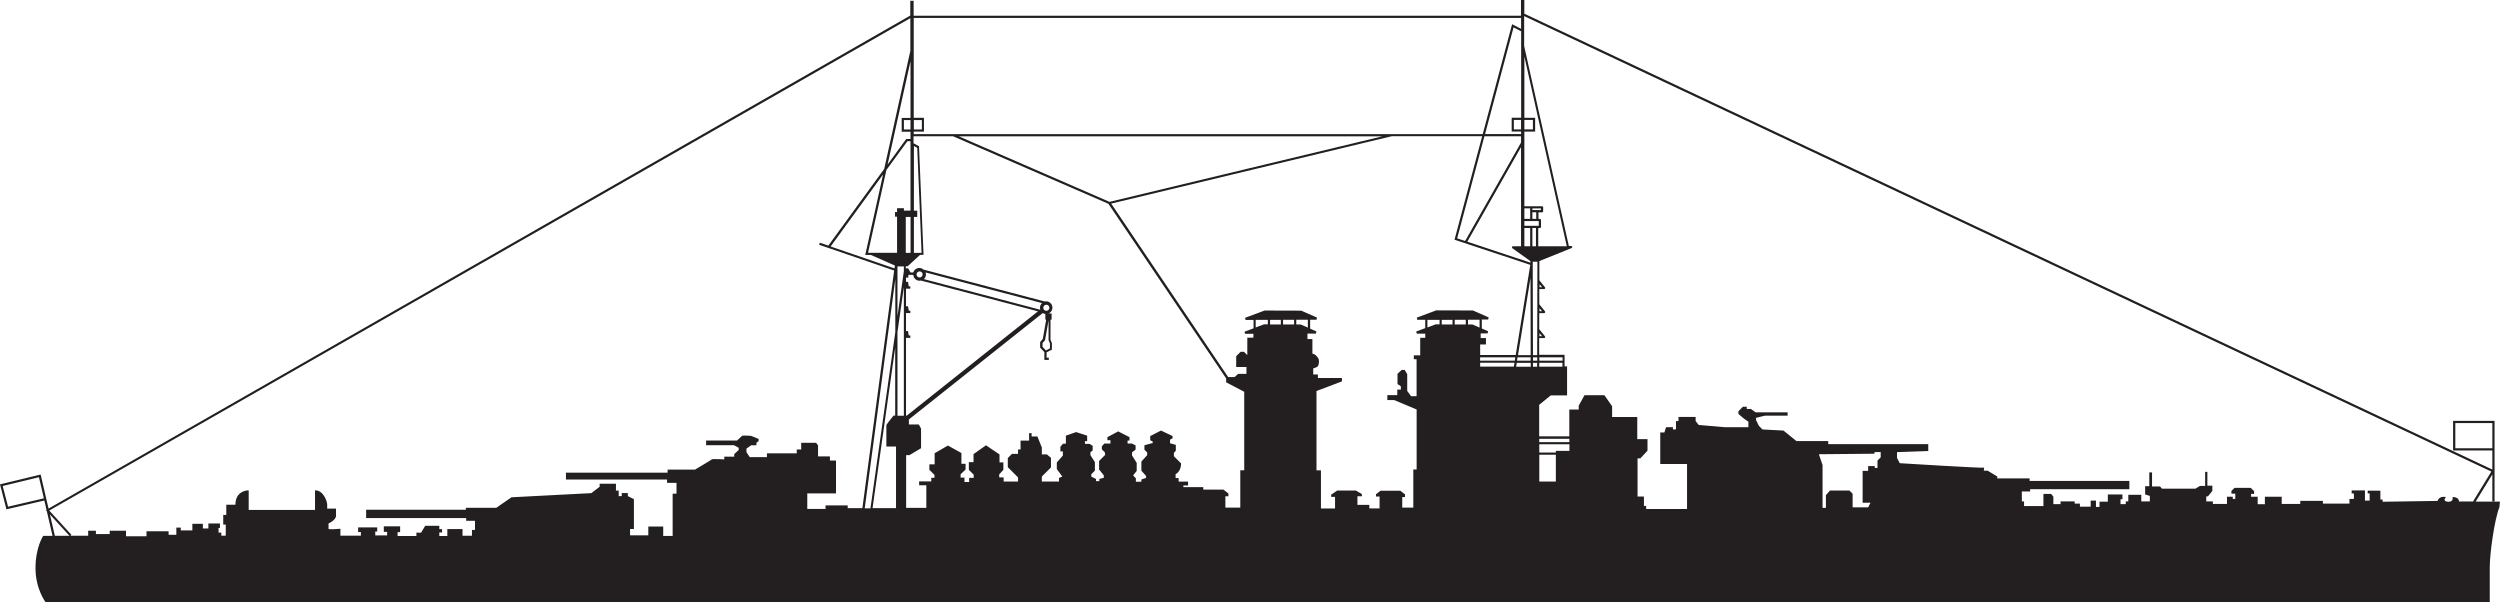 <?xml version="1.0" encoding="UTF-8"?>
<svg id="uuid-2c91c458-9ce0-4eb5-a5ef-df82d9745849" data-name="Layer 1" xmlns="http://www.w3.org/2000/svg" viewBox="0 0 427.42 102.99">
  <defs>
    <style>
      .uuid-00d5f223-6f54-4656-b2fb-ad9e73ed874a {
        fill: #231f20;
        stroke-width: 0px;
      }
    </style>
  </defs>
  <path class="uuid-00d5f223-6f54-4656-b2fb-ad9e73ed874a" d="m423.27,85.74l2.84-4.63v4.6h.38v-13.76h-7.09v5.07h6.71v3.26L260.61,2.34V0h-.57v2.69h-103.84V.14h-.57v2.52L8.3,86.95l-1.35-5.82-6.95,1.68,1.1,4.27,6.48-1.51.37,1.58-.1.06.15.17.98,4.23h-1.59s-1.32,1.94-1.32,5.53,1.75,5.86,1.75,5.86h417.85v-6c0-2.41.8-8.13,1.65-10.3l.09-.94h-4.14Zm-3.49-9.1v-4.31h6.33v4.31h-6.33ZM1.38,86.63l-.92-3.54,6.2-1.5.84,3.61-6.12,1.43Zm261.78-23.94v-.66h3.97v.66h-3.97Zm5.15,12.9h-5.15v-.57h5.15v.57Zm-15.26-14.5h6.02l-.09.57h-5.93v-.57Zm6.41,0h2.23v.57s-2.33,0-2.33,0l.09-.57Zm.59-38.97h-1.23v-1.61h1.23v1.61Zm.57-1.61h1.46v1.61h-1.46v-1.61Zm-2.17-.38v2.36h1.61v.43h-6.16l4.87-18.24,1.26.65.04-.08v14.88h-1.61Zm3.54,15.78v-.28h1.46v.28h-1.46Zm.66.38v1.13h-.66v-1.13h.66Zm-.66,5.81v-3.12h.61v3.12h-.61Zm-1.37-3.12h.99v3.12h-.99v-3.12Zm0-.38v-.8h2.46v.8h-2.46Zm.99-2.5v1.32h-.99v-1.8h.99v.47Zm-1.56-12.8v1.07l-9.56,16.83-1.36-.45,4.66-17.45h6.26Zm0,1.84v16.96h-1.37c-.08,0-.15.05-.18.13-.03.08,0,.16.07.21l3.09,2.21v.26s-10.8-3.59-10.8-3.59l9.2-16.19Zm-.52,35.58l2.14-13.23.03,13.23h-2.17Zm2.18,1.32v.66s-2.5,0-2.5,0l.11-.66h2.39Zm.38,0h.71v.66h-.71v-.66Zm5.06-.38h-3.97v-.57h3.97v.57Zm-4.34,0h-.71v-.57s.72,0,.72,0v.57Zm-.72-.94l-.04-15.54.02-.13h-.02s0-.3,0-.3h.8l-.04,15.97h-.72Zm1.11-3.78l.44.54h-.44v-.54Zm.01-4.26l.43.53h-.43v-.53Zm.01-4.1l.42.52h-.42v-.52Zm-.23-6.47v-3.12h.28c.1,0,.19-.08.19-.19v-1.18c0-.1-.08-.19-.19-.19h-.24v-1.13h.61c.1,0,.19-.08.19-.19v-.66c0-.1-.08-.19-.19-.19h-3.02v-12.76h1.84v-2.36h-1.84v-10.48l7.25,32.44h-4.89Zm-2.93-39.02v1.84l-1.54-.79-5.02,18.79h-90.45s0,0,0,0h-6.83v-.43h1.75v-2.36h-1.75V3.07h103.84Zm-70.37,31.42l-25.76-11.2h72.4l-46.64,11.2Zm-33.55,12.49c.05.56.51,1,1.08,1,.08,0,.16-.01.23-.03l20.01,5.26-22.43,17.83h-.13v-13.3h.74v-.4h-.27l-.13-.76h-.34v-3.08h.74v-.4h-.27l-.13-.76h-.34v-3.01h.74v-.4h-.27l-.13-.76h-.34v-.73h.4v-.47h.84Zm22.68,12.91l-.58-.61c0-.27,0-.56,0-.66.06-.08.24-.28.4-.44l.04-.04v-.06c.21-1.13.49-2.73.59-3.32v3.37l.24.59v.82l-.68.35Zm.07-6.77c-.29,0-.52-.23-.52-.52s.23-.52.52-.52.52.23.52.52-.23.52-.52.52Zm-1.09-.52c0,.11.02.21.05.31l-.02.02-19.88-5.23c.22-.2.36-.48.36-.8,0-.12-.02-.23-.06-.34l19.91,5.24c-.22.2-.36.48-.36.8Zm-20.58-6.22c.29,0,.52.23.52.52s-.23.52-.52.52-.52-.23-.52-.52.23-.52.52-.52Zm-2.69,24.68h-1.09v-14.3l1.09-7.7v22Zm0-24.7l-1.09,7.7v-8.53h1.09v.83Zm-1.46,1.35v9.03l-4.25,30.15h-.98l5.23-39.18Zm-.07-2.33l-.07.49-10.92-3.75,8.97-12.32-3.05,13.77h.96l4.1,1.8Zm2.67-25.24h-1.51v2.36h1.51v1.24h-.73l-3.19,4.38,3.92-17.68v9.69Zm0,1.98h-1.13v-1.61h1.13v1.61Zm.57-1.61h1.37v1.61h-1.37v-1.61Zm-1.1,3.61h.53v11.87h-1.13v-.41h-1.17v.66h-.35v.79h.35v6.17h-4.96l3.14-14.16,3.59-4.92Zm-.28,19.09v-6.14h.82v6.14h-.82Zm1.39,0v-6.14h.57v-1.07h-.57v-11.06l.57.31.74,17.96h-1.31ZM8.53,87.94l3.34,3.66h-2.49l-.85-3.66Zm132.61-1.54v.61h-3.12v-2.65h4.91v-5.62h-1.04v-.71h-2.03v-1.89l-.33-.43h-2.55v1.13h-.76v.66h-5.1v.66h-2.93l-.57-.85v-.61l.8-.57h.9v-.43l.38-.28v-.38l-1.28-.52s-1.44-.12-1.56,0-.85.8-.85.8h-5.29v.8h4.77l.8.43v.38l-.76.71v.43h-1.7v.47s-2.01-.12-2.13,0-2.88,1.75-2.88,1.75h-4.68v.52h-17.38v1.18h17.29v.57h1.61v1.84h-.66v7.23h-1.61v-1.61h-2.55v1.51h-3.12v-1.09h.66v-5.1l-1.04-.52v-.52h-1.04v.52h-.52v-.94h-.47v-1.18h-2.79v.52l-1.42,1.09-13.65.71-2.6,1.8h-5.2v.33h-17.05v1.42h17.1v.47h1.51v1.56h-.52v.99h-1.61v-1.13h-2.6v1.18h-1.37v-.61h.47v-.57h-.47v-.57h-2.41l-.71,1.18h-.8v.57h-3.21v-.66h.43v-.99h-2.79v.94h.57v.61h-2.03v-.66h.33v-.71h-3.26v.8h.47v.61h-3.5v-1.18s-2.03.19-2.03,0v-.9s1.28-.57,1.28-1.32v-1.23h-1.51v-.71c0-.43-.57-2.41-2.08-2.41v3.35h-11.34v-3.35s-2.27-.05-2.27,2.46h-1.56v1.75h-.52v1.65h.43v1.89h-.76v-.52h-.47v-.8h.24v-.76h-1.98v.85h-.94v-.8h-1.8v1.13h-1.98v-.47h-.76v1.23h-1.32v-.61h-3.78v.85h-3.5v-.94h-2.79v.57h-2.36v-.57h-1.32v.85h-3.04l.17-.16-3.78-4.14L155.64,3.1v5.59l-4.47,20.19-9.55,13.11-1.45-.5-.12.36,12.82,4.4-5.43,40.63h-2.51v-.47h-3.78Zm12.05.47h-4.01l3.87-27.44v11.62h-.28s-1.23,1.51-1.23,1.65v3.64h1.65v10.53Zm59.57-6.47h-.71v6.38h-2.55v-1.94h.52v-.47l-.85-.66h-3.45v-.43h-3.4v-.28h.8v-.66h-1.61v-.61h-.52v-.66s.94-.43.94-1.84l-1.23-1.23v-.57l.33-.38v-.99l-.99-.28v-.61l.43-.24v-.38l-1.98-.94-1.84.94v.71l.43.24v.24l-1.42.38v.76l.47.47v.47l-.99,1.09v1.56l.8.9v.33l-.8.28v.38h-.94v-.57l-.47-.52.61-.76v-1.37l-.8-1.28v-.52l.61-.47v-.71l-.61-.33h-.76v-.52h.33v-.57l-1.94-.99-1.84.99v.52h.52v.57h-1.04l-.43.47v.52l.52.52.05.43-1.04,1.04v1.46l.8.99v.43l-.76.19v.38h-.57v-.38l-.8-.38v-.43l.61-.61v-1.46l-.76-1.18v-.52l.38-.28v-.8l-.52-.33h-.8v-.47h.38v-.94l-1.89-.61-1.75.61v1.37h-.47l-.47.52v.8h.43v.71l-1.04,1.18v1.13l.94,1.28-.57.24v.61h-2.93v-.85l1.56-1.56v-1.65l-.71-.57h-.85v-1.18l-.76-1.89h-.99v-.57h-.43v1.28h-1.46v1.51h-.43v.76h-1.04l-.71.71v1.56l1.75,1.75v.71h-2.46v-.71h-.76v-.52l.71-.76v-1.28h-.66v-1.37l-2.31-1.56-2.13,1.51v1.37h-.8v1.32l.83.83v.54h-.78v.71h-.8v-.76h-.66v-.57l.85-.8v-.99h-.71v-1.84l-2.31-1.28-2.27,1.32v1.89h-.9v.94l.87.87v.5h-.54v.61h-2.08v.66h1.23v3.87h-3.45v-9.02h.57l1.98-1.18v-3.35l-.38-.71h-1.7v-.86l22.88-18.19c.13.09.29.14.45.16v.97h.14c-.06.33-.21,1.16-.58,3.31-.42.45-.43.49-.44.53-.01.03-.03.08-.01.87v.07s.72.77.72.77v1.33h.76v-.38h-.38v-.91l.91-.47v-1.09l-.24-.59v-3.44h.19v-1.06h-.51c.38-.17.65-.55.65-.99,0-.6-.49-1.09-1.09-1.09-.08,0-.16.01-.23.03l-20.72-5.45c-.19-.17-.44-.28-.72-.28-.49,0-.9.33-1.03.77h-.48l-.4-.71h-.4v-.35h.32l2.12-1.95h.59l-.77-18.57-.94-.51v-1.2h6.75l26.57,11.55,20.13,29.85v.67l3.09,1.62v13.42Zm30.05-22.63v2.98h-1.09v.66h.47v6.33h-.94l-.66-.9v-2.88l-.43-.71h-.52l-.71.66v1.75l.57.38v.57h-.61v.94h-1.7v.85h1.18l3.83,1.61v10.25h-.57v6.52h-1.89v-1.8h.47v-.47l-.8-.61h-3.4l-.76.61v.38h.61v2.03h-1.75v-.61h-2.03v-1.46h.76v-.38l-1.04-.61h-3.17l-1.04.71v.38h.66v1.98h-2.41v-6.52h-.76v-13.56l4.35-1.65v-.57h-4.11v-.61h-.8v-1.04s.61-.14.8-.38c.19-.24.28-1.04.05-1.37s-.57-.76-.99-.76v-2.5h-.85v-.94h1.45s.08-.37.08-.37l-1.07-.47v-1.53h1.09s.08-.37.08-.37l-2.69-1.18-6.26-.02-3.33,1.24.07.37h1.37s0,1.43,0,1.43l-1.53.57.07.37h1.43s0,.66,0,.66h-1.04v2.98l-.57-.57h-.57l-.76.76v1.84h1.75v1.18h-1.42l-.6.54h-1.11l-19.99-29.65,47.96-11.52h15.46l-4.68,17.52-.05.17,12.96,4.3-2.49,15.41h-6.08v-1.8h.99v-1.09h-.9v-.8h1.18s.08-.37.08-.37l-1.07-.47v-1.53h1.09s.08-.37.08-.37l-2.69-1.18-6.26-.02-3.33,1.24.07.37h1.37s0,1.43,0,1.43l-1.53.57.07.37h1.46s0,.71,0,.71h-.85Zm-23.83-3.09v.79h-1.84v-.78h1.84Zm.38.79v-.79h1.89s0,.79,0,.79h-1.89Zm3,0h-.74v-.81h1.98s0,1.35,0,1.35l-1.25-.55Zm-5.6-.79v.77h-.66s-1.42.53-1.42.53v-1.29h2.08Zm31.57,0v.79h-1.84v-.78h1.84Zm.38.79v-.79h1.89s0,.79,0,.79h-1.89Zm3.01,0h-.74v-.81h1.98s0,1.35,0,1.35l-1.25-.55Zm-5.6-.79v.77h-.66s-1.42.53-1.42.53v-1.29h2.08Zm6.94,7.34h5.87l-.11.66h-5.76v-.66Zm10.11,20.31v-4.58h2.83v4.58h-2.83Zm2.83-5.24v.28h-2.83v-1.42h5.15v1.13h-2.31Zm55.54,1.1l-.55.55v1.26h-.47v-.32h-1.13v.82h-.94v5.45h1.35l-.41.79h-2.65v-2.33l-.54-.54h-3.34l-.69.79v2.17h-.57v-7.31l-.63-1.86,9.51-.09v-.28h1.06v.9Zm97.76,6.79s.24.8-.66.8-.76-.47-.47-.8c0,0-1.13-.28-1.42.66l-9.4.14v-.38h-.38v-1.51h-2.17v.47h.33v1.23h-.8v-1.75h-2.27v.52h.38v.94h-.76v.8h-4.54v-.47h-3.87v.52h-3.17v-1.23h-2.88v1.28h-1.23v-1.28h-1.13v-.47h.52v-.47l-.57-.57h-2.79l-.52.52v.47h.66v.9h-.43v-.38h-.99v1.23h-2.41v-.43h-1.13v-.85h.28l.76-.94v-.9h-.85v-2.36h-.38v2.41h-.9l-.76.47h-5.72l-.33-.38h-1.37v-2.41h-.47v2.36h-.71v1.42l.8.24v.94h-1.46v-1.13h-2.22v1.13h-.43v.47h-.9v-.85h.33v-.8h-2.5v1.23h-1.42v.9h-.61v-1.09h-.9v1.04h-1.84v-.52h-.9v-.38h-2.41v.47h-1.23v-1.28l-.38-.47h-1.32v2.08h-3.31v-.8h-.38v-1.7h1.42v-.38h16.96v-1.42h-17.05v-.43h-5.53v-.33l-1.65-.99h-.66s.12-.64,0-.52-14.36-.76-14.36-.76l-.47-.9v-.99l5.34-.19v-1.18h-17.1v-.52h-5.43l-2.22-1.8-3.59-.19-.61-.61-.47-.94-.05-.43,1.56-.38h3.87v-.57h-5.48l-.8-.57h-.71v-.38h-.66l-.76.76v.47l.94.8.76.52v.94h-4.11c-.14,0-4.39-.38-4.39-.38l-.52-.66v-.71h-2.93v.71h-.43v1.42h-.52v-.38h-1.18l-.28.9h-.71v5.39h4.58v7.7h-6.99v-.52h-.38v-1.61h-1.09v-6.52h.47l1.23-1.32v-1.98h-1.75v-3.78h-4.3v-1.84l-1.32-1.89h-3.4l-.99,1.8v.66h-1.61v4.58h-5.15v-5.39l1.98-1.61h2.79v-4.96h-.43v-1.98h-4.34v-2.86h.84c.07,0,.14-.04.17-.11s.02-.14-.02-.2l-.98-1.21v-2.75h.83c.07,0,.14-.04.17-.11s.02-.14-.02-.2l-.97-1.2v-2.6h.82c.07,0,.14-.04.17-.11s.02-.14-.02-.2l-.96-1.19v-3.29s5.51-2.22,5.51-2.22c.08-.03.13-.12.11-.21-.02-.09-.1-.15-.19-.15h-.39l-7.64-34.18V2.75l165.36,77.87-3.1,5.06.08.05h-2.52s.09-.76-1.13-.76Z"/>
</svg>
